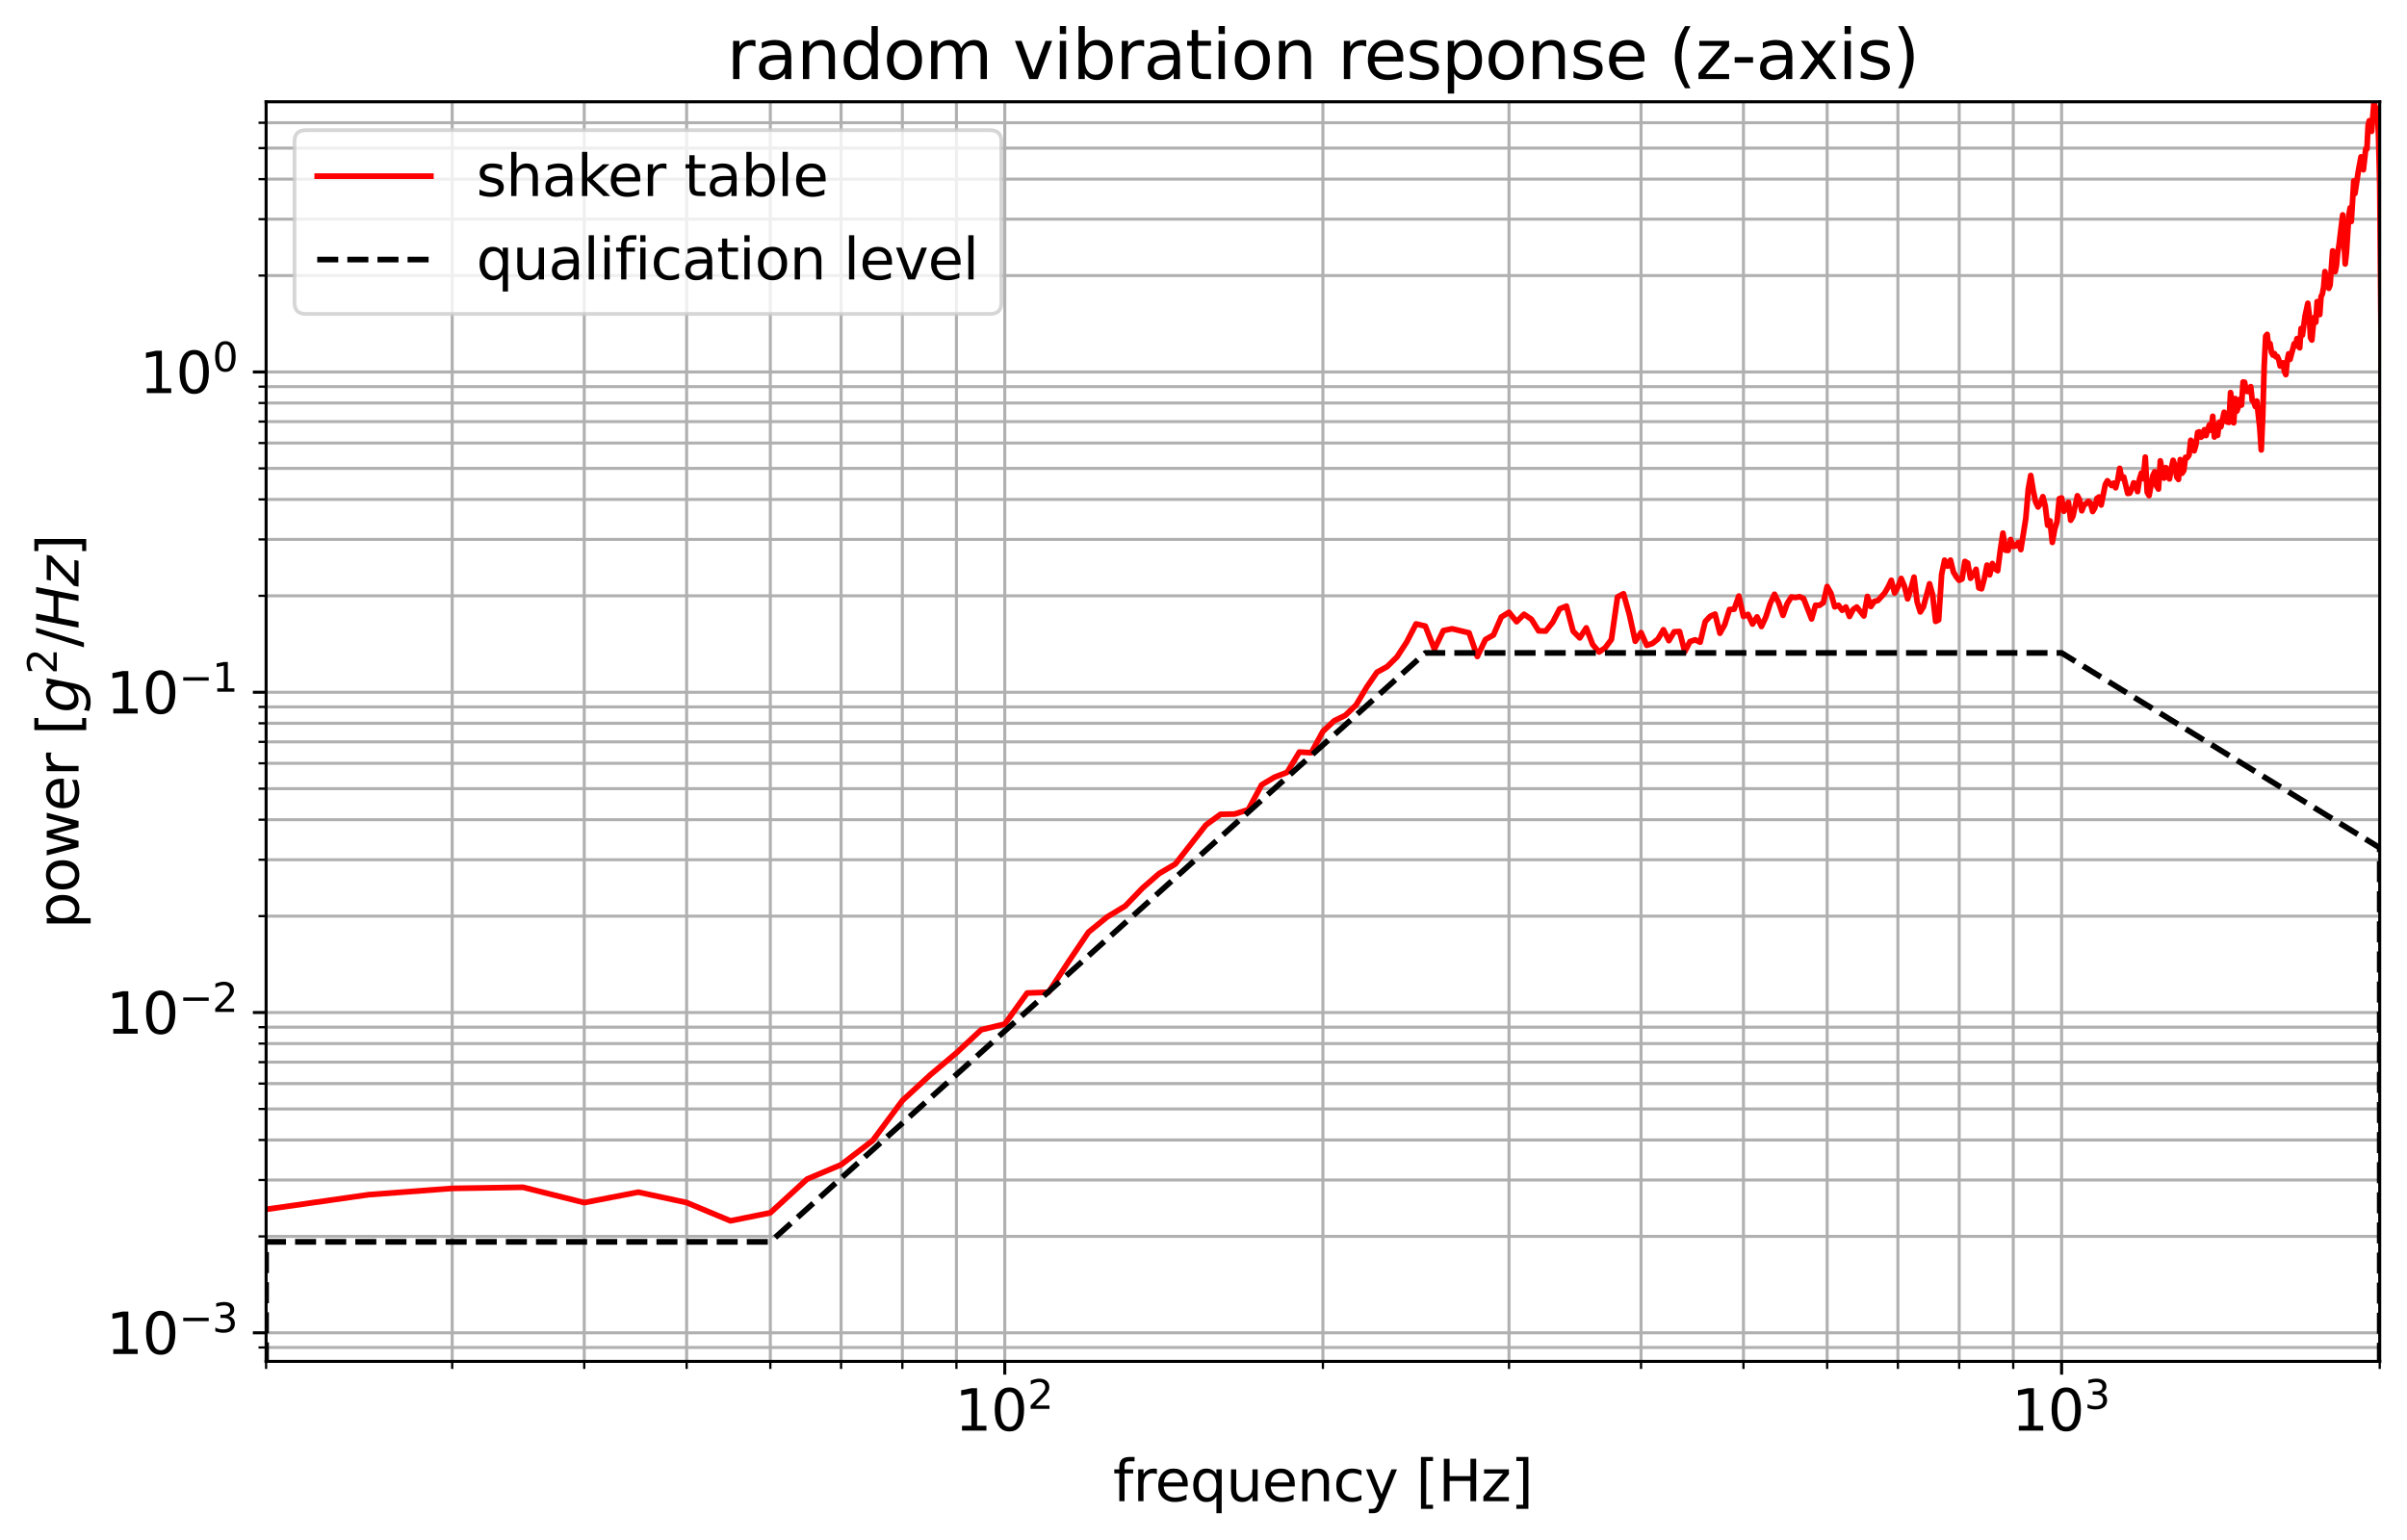 <?xml version="1.0" encoding="utf-8" standalone="no"?>
<!DOCTYPE svg PUBLIC "-//W3C//DTD SVG 1.1//EN"
  "http://www.w3.org/Graphics/SVG/1.1/DTD/svg11.dtd">
<svg xmlns:xlink="http://www.w3.org/1999/xlink" width="635.45pt" height="406.752pt" viewBox="0 0 635.45 406.752" xmlns="http://www.w3.org/2000/svg" version="1.1">
 <defs>
  <style type="text/css">*{stroke-linejoin: round; stroke-linecap: butt}</style>
 </defs>
 <g id="figure_1">
  <g id="patch_1">
   <path d="M 0 406.752 
L 635.45 406.752 
L 635.45 0 
L 0 0 
z
" style="fill: #ffffff"/>
  </g>
  <g id="axes_1">
   <g id="patch_2">
    <path d="M 70.25 359.517 
L 628.25 359.517 
L 628.25 26.877 
L 70.25 26.877 
z
" style="fill: #ffffff"/>
   </g>
   <g id="matplotlib.axis_1">
    <g id="xtick_1">
     <g id="line2d_1">
      <path d="M 265.263 359.517 
L 265.263 26.877 
" clip-path="url(#pb3757f2993)" style="fill: none; stroke: #b0b0b0; stroke-width: 0.8; stroke-linecap: square"/>
     </g>
     <g id="line2d_2">
      <defs>
       <path id="mc80399978f" d="M 0 0 
L 0 3.5 
" style="stroke: #000000; stroke-width: 0.8"/>
      </defs>
      <g>
       <use xlink:href="#mc80399978f" x="265.263" y="359.517" style="stroke: #000000; stroke-width: 0.8"/>
      </g>
     </g>
     <g id="text_1">
      <!-- $\mathdefault{10^{2}}$ -->
      <g transform="translate(252.063 377.915) scale(0.15 -0.15)">
       <defs>
        <path id="DejaVuSans-31" d="M 794 531 
L 1825 531 
L 1825 4091 
L 703 3866 
L 703 4441 
L 1819 4666 
L 2450 4666 
L 2450 531 
L 3481 531 
L 3481 0 
L 794 0 
L 794 531 
z
" transform="scale(0.016)"/>
        <path id="DejaVuSans-30" d="M 2034 4250 
Q 1547 4250 1301 3770 
Q 1056 3291 1056 2328 
Q 1056 1369 1301 889 
Q 1547 409 2034 409 
Q 2525 409 2770 889 
Q 3016 1369 3016 2328 
Q 3016 3291 2770 3770 
Q 2525 4250 2034 4250 
z
M 2034 4750 
Q 2819 4750 3233 4129 
Q 3647 3509 3647 2328 
Q 3647 1150 3233 529 
Q 2819 -91 2034 -91 
Q 1250 -91 836 529 
Q 422 1150 422 2328 
Q 422 3509 836 4129 
Q 1250 4750 2034 4750 
z
" transform="scale(0.016)"/>
        <path id="DejaVuSans-32" d="M 1228 531 
L 3431 531 
L 3431 0 
L 469 0 
L 469 531 
Q 828 903 1448 1529 
Q 2069 2156 2228 2338 
Q 2531 2678 2651 2914 
Q 2772 3150 2772 3378 
Q 2772 3750 2511 3984 
Q 2250 4219 1831 4219 
Q 1534 4219 1204 4116 
Q 875 4013 500 3803 
L 500 4441 
Q 881 4594 1212 4672 
Q 1544 4750 1819 4750 
Q 2544 4750 2975 4387 
Q 3406 4025 3406 3419 
Q 3406 3131 3298 2873 
Q 3191 2616 2906 2266 
Q 2828 2175 2409 1742 
Q 1991 1309 1228 531 
z
" transform="scale(0.016)"/>
       </defs>
       <use xlink:href="#DejaVuSans-31" transform="translate(0 0.766)"/>
       <use xlink:href="#DejaVuSans-30" transform="translate(63.623 0.766)"/>
       <use xlink:href="#DejaVuSans-32" transform="translate(128.203 39.047) scale(0.7)"/>
      </g>
     </g>
    </g>
    <g id="xtick_2">
     <g id="line2d_3">
      <path d="M 544.263 359.517 
L 544.263 26.877 
" clip-path="url(#pb3757f2993)" style="fill: none; stroke: #b0b0b0; stroke-width: 0.8; stroke-linecap: square"/>
     </g>
     <g id="line2d_4">
      <g>
       <use xlink:href="#mc80399978f" x="544.263" y="359.517" style="stroke: #000000; stroke-width: 0.8"/>
      </g>
     </g>
     <g id="text_2">
      <!-- $\mathdefault{10^{3}}$ -->
      <g transform="translate(531.063 377.915) scale(0.15 -0.15)">
       <defs>
        <path id="DejaVuSans-33" d="M 2597 2516 
Q 3050 2419 3304 2112 
Q 3559 1806 3559 1356 
Q 3559 666 3084 287 
Q 2609 -91 1734 -91 
Q 1441 -91 1130 -33 
Q 819 25 488 141 
L 488 750 
Q 750 597 1062 519 
Q 1375 441 1716 441 
Q 2309 441 2620 675 
Q 2931 909 2931 1356 
Q 2931 1769 2642 2001 
Q 2353 2234 1838 2234 
L 1294 2234 
L 1294 2753 
L 1863 2753 
Q 2328 2753 2575 2939 
Q 2822 3125 2822 3475 
Q 2822 3834 2567 4026 
Q 2313 4219 1838 4219 
Q 1578 4219 1281 4162 
Q 984 4106 628 3988 
L 628 4550 
Q 988 4650 1302 4700 
Q 1616 4750 1894 4750 
Q 2613 4750 3031 4423 
Q 3450 4097 3450 3541 
Q 3450 3153 3228 2886 
Q 3006 2619 2597 2516 
z
" transform="scale(0.016)"/>
       </defs>
       <use xlink:href="#DejaVuSans-31" transform="translate(0 0.766)"/>
       <use xlink:href="#DejaVuSans-30" transform="translate(63.623 0.766)"/>
       <use xlink:href="#DejaVuSans-33" transform="translate(128.203 39.047) scale(0.7)"/>
      </g>
     </g>
    </g>
    <g id="xtick_3">
     <g id="line2d_5">
      <path d="M 70.25 359.517 
L 70.25 26.877 
" clip-path="url(#pb3757f2993)" style="fill: none; stroke: #b0b0b0; stroke-width: 0.8; stroke-linecap: square"/>
     </g>
     <g id="line2d_6">
      <defs>
       <path id="m4819096eac" d="M 0 0 
L 0 2 
" style="stroke: #000000; stroke-width: 0.6"/>
      </defs>
      <g>
       <use xlink:href="#m4819096eac" x="70.25" y="359.517" style="stroke: #000000; stroke-width: 0.6"/>
      </g>
     </g>
    </g>
    <g id="xtick_4">
     <g id="line2d_7">
      <path d="M 119.379 359.517 
L 119.379 26.877 
" clip-path="url(#pb3757f2993)" style="fill: none; stroke: #b0b0b0; stroke-width: 0.8; stroke-linecap: square"/>
     </g>
     <g id="line2d_8">
      <g>
       <use xlink:href="#m4819096eac" x="119.379" y="359.517" style="stroke: #000000; stroke-width: 0.6"/>
      </g>
     </g>
    </g>
    <g id="xtick_5">
     <g id="line2d_9">
      <path d="M 154.237 359.517 
L 154.237 26.877 
" clip-path="url(#pb3757f2993)" style="fill: none; stroke: #b0b0b0; stroke-width: 0.8; stroke-linecap: square"/>
     </g>
     <g id="line2d_10">
      <g>
       <use xlink:href="#m4819096eac" x="154.237" y="359.517" style="stroke: #000000; stroke-width: 0.6"/>
      </g>
     </g>
    </g>
    <g id="xtick_6">
     <g id="line2d_11">
      <path d="M 181.275 359.517 
L 181.275 26.877 
" clip-path="url(#pb3757f2993)" style="fill: none; stroke: #b0b0b0; stroke-width: 0.8; stroke-linecap: square"/>
     </g>
     <g id="line2d_12">
      <g>
       <use xlink:href="#m4819096eac" x="181.275" y="359.517" style="stroke: #000000; stroke-width: 0.6"/>
      </g>
     </g>
    </g>
    <g id="xtick_7">
     <g id="line2d_13">
      <path d="M 203.367 359.517 
L 203.367 26.877 
" clip-path="url(#pb3757f2993)" style="fill: none; stroke: #b0b0b0; stroke-width: 0.8; stroke-linecap: square"/>
     </g>
     <g id="line2d_14">
      <g>
       <use xlink:href="#m4819096eac" x="203.367" y="359.517" style="stroke: #000000; stroke-width: 0.6"/>
      </g>
     </g>
    </g>
    <g id="xtick_8">
     <g id="line2d_15">
      <path d="M 222.045 359.517 
L 222.045 26.877 
" clip-path="url(#pb3757f2993)" style="fill: none; stroke: #b0b0b0; stroke-width: 0.8; stroke-linecap: square"/>
     </g>
     <g id="line2d_16">
      <g>
       <use xlink:href="#m4819096eac" x="222.045" y="359.517" style="stroke: #000000; stroke-width: 0.6"/>
      </g>
     </g>
    </g>
    <g id="xtick_9">
     <g id="line2d_17">
      <path d="M 238.225 359.517 
L 238.225 26.877 
" clip-path="url(#pb3757f2993)" style="fill: none; stroke: #b0b0b0; stroke-width: 0.8; stroke-linecap: square"/>
     </g>
     <g id="line2d_18">
      <g>
       <use xlink:href="#m4819096eac" x="238.225" y="359.517" style="stroke: #000000; stroke-width: 0.6"/>
      </g>
     </g>
    </g>
    <g id="xtick_10">
     <g id="line2d_19">
      <path d="M 252.496 359.517 
L 252.496 26.877 
" clip-path="url(#pb3757f2993)" style="fill: none; stroke: #b0b0b0; stroke-width: 0.8; stroke-linecap: square"/>
     </g>
     <g id="line2d_20">
      <g>
       <use xlink:href="#m4819096eac" x="252.496" y="359.517" style="stroke: #000000; stroke-width: 0.6"/>
      </g>
     </g>
    </g>
    <g id="xtick_11">
     <g id="line2d_21">
      <path d="M 349.25 359.517 
L 349.25 26.877 
" clip-path="url(#pb3757f2993)" style="fill: none; stroke: #b0b0b0; stroke-width: 0.8; stroke-linecap: square"/>
     </g>
     <g id="line2d_22">
      <g>
       <use xlink:href="#m4819096eac" x="349.25" y="359.517" style="stroke: #000000; stroke-width: 0.6"/>
      </g>
     </g>
    </g>
    <g id="xtick_12">
     <g id="line2d_23">
      <path d="M 398.379 359.517 
L 398.379 26.877 
" clip-path="url(#pb3757f2993)" style="fill: none; stroke: #b0b0b0; stroke-width: 0.8; stroke-linecap: square"/>
     </g>
     <g id="line2d_24">
      <g>
       <use xlink:href="#m4819096eac" x="398.379" y="359.517" style="stroke: #000000; stroke-width: 0.6"/>
      </g>
     </g>
    </g>
    <g id="xtick_13">
     <g id="line2d_25">
      <path d="M 433.237 359.517 
L 433.237 26.877 
" clip-path="url(#pb3757f2993)" style="fill: none; stroke: #b0b0b0; stroke-width: 0.8; stroke-linecap: square"/>
     </g>
     <g id="line2d_26">
      <g>
       <use xlink:href="#m4819096eac" x="433.237" y="359.517" style="stroke: #000000; stroke-width: 0.6"/>
      </g>
     </g>
    </g>
    <g id="xtick_14">
     <g id="line2d_27">
      <path d="M 460.275 359.517 
L 460.275 26.877 
" clip-path="url(#pb3757f2993)" style="fill: none; stroke: #b0b0b0; stroke-width: 0.8; stroke-linecap: square"/>
     </g>
     <g id="line2d_28">
      <g>
       <use xlink:href="#m4819096eac" x="460.275" y="359.517" style="stroke: #000000; stroke-width: 0.6"/>
      </g>
     </g>
    </g>
    <g id="xtick_15">
     <g id="line2d_29">
      <path d="M 482.367 359.517 
L 482.367 26.877 
" clip-path="url(#pb3757f2993)" style="fill: none; stroke: #b0b0b0; stroke-width: 0.8; stroke-linecap: square"/>
     </g>
     <g id="line2d_30">
      <g>
       <use xlink:href="#m4819096eac" x="482.367" y="359.517" style="stroke: #000000; stroke-width: 0.6"/>
      </g>
     </g>
    </g>
    <g id="xtick_16">
     <g id="line2d_31">
      <path d="M 501.045 359.517 
L 501.045 26.877 
" clip-path="url(#pb3757f2993)" style="fill: none; stroke: #b0b0b0; stroke-width: 0.8; stroke-linecap: square"/>
     </g>
     <g id="line2d_32">
      <g>
       <use xlink:href="#m4819096eac" x="501.045" y="359.517" style="stroke: #000000; stroke-width: 0.6"/>
      </g>
     </g>
    </g>
    <g id="xtick_17">
     <g id="line2d_33">
      <path d="M 517.225 359.517 
L 517.225 26.877 
" clip-path="url(#pb3757f2993)" style="fill: none; stroke: #b0b0b0; stroke-width: 0.8; stroke-linecap: square"/>
     </g>
     <g id="line2d_34">
      <g>
       <use xlink:href="#m4819096eac" x="517.225" y="359.517" style="stroke: #000000; stroke-width: 0.6"/>
      </g>
     </g>
    </g>
    <g id="xtick_18">
     <g id="line2d_35">
      <path d="M 531.496 359.517 
L 531.496 26.877 
" clip-path="url(#pb3757f2993)" style="fill: none; stroke: #b0b0b0; stroke-width: 0.8; stroke-linecap: square"/>
     </g>
     <g id="line2d_36">
      <g>
       <use xlink:href="#m4819096eac" x="531.496" y="359.517" style="stroke: #000000; stroke-width: 0.6"/>
      </g>
     </g>
    </g>
    <g id="xtick_19">
     <g id="line2d_37">
      <path d="M 628.25 359.517 
L 628.25 26.877 
" clip-path="url(#pb3757f2993)" style="fill: none; stroke: #b0b0b0; stroke-width: 0.8; stroke-linecap: square"/>
     </g>
     <g id="line2d_38">
      <g>
       <use xlink:href="#m4819096eac" x="628.25" y="359.517" style="stroke: #000000; stroke-width: 0.6"/>
      </g>
     </g>
    </g>
    <g id="text_3">
     <!-- frequency [Hz] -->
     <g transform="translate(293.823 396.432) scale(0.15 -0.15)">
      <defs>
       <path id="DejaVuSans-66" d="M 2375 4863 
L 2375 4384 
L 1825 4384 
Q 1516 4384 1395 4259 
Q 1275 4134 1275 3809 
L 1275 3500 
L 2222 3500 
L 2222 3053 
L 1275 3053 
L 1275 0 
L 697 0 
L 697 3053 
L 147 3053 
L 147 3500 
L 697 3500 
L 697 3744 
Q 697 4328 969 4595 
Q 1241 4863 1831 4863 
L 2375 4863 
z
" transform="scale(0.016)"/>
       <path id="DejaVuSans-72" d="M 2631 2963 
Q 2534 3019 2420 3045 
Q 2306 3072 2169 3072 
Q 1681 3072 1420 2755 
Q 1159 2438 1159 1844 
L 1159 0 
L 581 0 
L 581 3500 
L 1159 3500 
L 1159 2956 
Q 1341 3275 1631 3429 
Q 1922 3584 2338 3584 
Q 2397 3584 2469 3576 
Q 2541 3569 2628 3553 
L 2631 2963 
z
" transform="scale(0.016)"/>
       <path id="DejaVuSans-65" d="M 3597 1894 
L 3597 1613 
L 953 1613 
Q 991 1019 1311 708 
Q 1631 397 2203 397 
Q 2534 397 2845 478 
Q 3156 559 3463 722 
L 3463 178 
Q 3153 47 2828 -22 
Q 2503 -91 2169 -91 
Q 1331 -91 842 396 
Q 353 884 353 1716 
Q 353 2575 817 3079 
Q 1281 3584 2069 3584 
Q 2775 3584 3186 3129 
Q 3597 2675 3597 1894 
z
M 3022 2063 
Q 3016 2534 2758 2815 
Q 2500 3097 2075 3097 
Q 1594 3097 1305 2825 
Q 1016 2553 972 2059 
L 3022 2063 
z
" transform="scale(0.016)"/>
       <path id="DejaVuSans-71" d="M 947 1747 
Q 947 1113 1208 752 
Q 1469 391 1925 391 
Q 2381 391 2643 752 
Q 2906 1113 2906 1747 
Q 2906 2381 2643 2742 
Q 2381 3103 1925 3103 
Q 1469 3103 1208 2742 
Q 947 2381 947 1747 
z
M 2906 525 
Q 2725 213 2448 61 
Q 2172 -91 1784 -91 
Q 1150 -91 751 415 
Q 353 922 353 1747 
Q 353 2572 751 3078 
Q 1150 3584 1784 3584 
Q 2172 3584 2448 3432 
Q 2725 3281 2906 2969 
L 2906 3500 
L 3481 3500 
L 3481 -1331 
L 2906 -1331 
L 2906 525 
z
" transform="scale(0.016)"/>
       <path id="DejaVuSans-75" d="M 544 1381 
L 544 3500 
L 1119 3500 
L 1119 1403 
Q 1119 906 1312 657 
Q 1506 409 1894 409 
Q 2359 409 2629 706 
Q 2900 1003 2900 1516 
L 2900 3500 
L 3475 3500 
L 3475 0 
L 2900 0 
L 2900 538 
Q 2691 219 2414 64 
Q 2138 -91 1772 -91 
Q 1169 -91 856 284 
Q 544 659 544 1381 
z
M 1991 3584 
L 1991 3584 
z
" transform="scale(0.016)"/>
       <path id="DejaVuSans-6e" d="M 3513 2113 
L 3513 0 
L 2938 0 
L 2938 2094 
Q 2938 2591 2744 2837 
Q 2550 3084 2163 3084 
Q 1697 3084 1428 2787 
Q 1159 2491 1159 1978 
L 1159 0 
L 581 0 
L 581 3500 
L 1159 3500 
L 1159 2956 
Q 1366 3272 1645 3428 
Q 1925 3584 2291 3584 
Q 2894 3584 3203 3211 
Q 3513 2838 3513 2113 
z
" transform="scale(0.016)"/>
       <path id="DejaVuSans-63" d="M 3122 3366 
L 3122 2828 
Q 2878 2963 2633 3030 
Q 2388 3097 2138 3097 
Q 1578 3097 1268 2742 
Q 959 2388 959 1747 
Q 959 1106 1268 751 
Q 1578 397 2138 397 
Q 2388 397 2633 464 
Q 2878 531 3122 666 
L 3122 134 
Q 2881 22 2623 -34 
Q 2366 -91 2075 -91 
Q 1284 -91 818 406 
Q 353 903 353 1747 
Q 353 2603 823 3093 
Q 1294 3584 2113 3584 
Q 2378 3584 2631 3529 
Q 2884 3475 3122 3366 
z
" transform="scale(0.016)"/>
       <path id="DejaVuSans-79" d="M 2059 -325 
Q 1816 -950 1584 -1140 
Q 1353 -1331 966 -1331 
L 506 -1331 
L 506 -850 
L 844 -850 
Q 1081 -850 1212 -737 
Q 1344 -625 1503 -206 
L 1606 56 
L 191 3500 
L 800 3500 
L 1894 763 
L 2988 3500 
L 3597 3500 
L 2059 -325 
z
" transform="scale(0.016)"/>
       <path id="DejaVuSans-20" transform="scale(0.016)"/>
       <path id="DejaVuSans-5b" d="M 550 4863 
L 1875 4863 
L 1875 4416 
L 1125 4416 
L 1125 -397 
L 1875 -397 
L 1875 -844 
L 550 -844 
L 550 4863 
z
" transform="scale(0.016)"/>
       <path id="DejaVuSans-48" d="M 628 4666 
L 1259 4666 
L 1259 2753 
L 3553 2753 
L 3553 4666 
L 4184 4666 
L 4184 0 
L 3553 0 
L 3553 2222 
L 1259 2222 
L 1259 0 
L 628 0 
L 628 4666 
z
" transform="scale(0.016)"/>
       <path id="DejaVuSans-7a" d="M 353 3500 
L 3084 3500 
L 3084 2975 
L 922 459 
L 3084 459 
L 3084 0 
L 275 0 
L 275 525 
L 2438 3041 
L 353 3041 
L 353 3500 
z
" transform="scale(0.016)"/>
       <path id="DejaVuSans-5d" d="M 1947 4863 
L 1947 -844 
L 622 -844 
L 622 -397 
L 1369 -397 
L 1369 4416 
L 622 4416 
L 622 4863 
L 1947 4863 
z
" transform="scale(0.016)"/>
      </defs>
      <use xlink:href="#DejaVuSans-66"/>
      <use xlink:href="#DejaVuSans-72" x="35.205"/>
      <use xlink:href="#DejaVuSans-65" x="74.068"/>
      <use xlink:href="#DejaVuSans-71" x="135.592"/>
      <use xlink:href="#DejaVuSans-75" x="199.068"/>
      <use xlink:href="#DejaVuSans-65" x="262.447"/>
      <use xlink:href="#DejaVuSans-6e" x="323.971"/>
      <use xlink:href="#DejaVuSans-63" x="387.35"/>
      <use xlink:href="#DejaVuSans-79" x="442.33"/>
      <use xlink:href="#DejaVuSans-20" x="501.51"/>
      <use xlink:href="#DejaVuSans-5b" x="533.297"/>
      <use xlink:href="#DejaVuSans-48" x="572.311"/>
      <use xlink:href="#DejaVuSans-7a" x="647.506"/>
      <use xlink:href="#DejaVuSans-5d" x="699.996"/>
     </g>
    </g>
   </g>
   <g id="matplotlib.axis_2">
    <g id="ytick_1">
     <g id="line2d_39">
      <path d="M 70.25 351.973 
L 628.25 351.973 
" clip-path="url(#pb3757f2993)" style="fill: none; stroke: #b0b0b0; stroke-width: 0.8; stroke-linecap: square"/>
     </g>
     <g id="line2d_40">
      <defs>
       <path id="ma2be9c3fe5" d="M 0 0 
L -3.5 0 
" style="stroke: #000000; stroke-width: 0.8"/>
      </defs>
      <g>
       <use xlink:href="#ma2be9c3fe5" x="70.25" y="351.973" style="stroke: #000000; stroke-width: 0.8"/>
      </g>
     </g>
     <g id="text_4">
      <!-- $\mathdefault{10^{-3}}$ -->
      <g transform="translate(28 357.672) scale(0.15 -0.15)">
       <defs>
        <path id="DejaVuSans-2212" d="M 678 2272 
L 4684 2272 
L 4684 1741 
L 678 1741 
L 678 2272 
z
" transform="scale(0.016)"/>
       </defs>
       <use xlink:href="#DejaVuSans-31" transform="translate(0 0.766)"/>
       <use xlink:href="#DejaVuSans-30" transform="translate(63.623 0.766)"/>
       <use xlink:href="#DejaVuSans-2212" transform="translate(128.203 39.047) scale(0.7)"/>
       <use xlink:href="#DejaVuSans-33" transform="translate(186.855 39.047) scale(0.7)"/>
      </g>
     </g>
    </g>
    <g id="ytick_2">
     <g id="line2d_41">
      <path d="M 70.25 267.392 
L 628.25 267.392 
" clip-path="url(#pb3757f2993)" style="fill: none; stroke: #b0b0b0; stroke-width: 0.8; stroke-linecap: square"/>
     </g>
     <g id="line2d_42">
      <g>
       <use xlink:href="#ma2be9c3fe5" x="70.25" y="267.392" style="stroke: #000000; stroke-width: 0.8"/>
      </g>
     </g>
     <g id="text_5">
      <!-- $\mathdefault{10^{-2}}$ -->
      <g transform="translate(28 273.091) scale(0.15 -0.15)">
       <use xlink:href="#DejaVuSans-31" transform="translate(0 0.766)"/>
       <use xlink:href="#DejaVuSans-30" transform="translate(63.623 0.766)"/>
       <use xlink:href="#DejaVuSans-2212" transform="translate(128.203 39.047) scale(0.7)"/>
       <use xlink:href="#DejaVuSans-32" transform="translate(186.855 39.047) scale(0.7)"/>
      </g>
     </g>
    </g>
    <g id="ytick_3">
     <g id="line2d_43">
      <path d="M 70.25 182.812 
L 628.25 182.812 
" clip-path="url(#pb3757f2993)" style="fill: none; stroke: #b0b0b0; stroke-width: 0.8; stroke-linecap: square"/>
     </g>
     <g id="line2d_44">
      <g>
       <use xlink:href="#ma2be9c3fe5" x="70.25" y="182.812" style="stroke: #000000; stroke-width: 0.8"/>
      </g>
     </g>
     <g id="text_6">
      <!-- $\mathdefault{10^{-1}}$ -->
      <g transform="translate(28 188.51) scale(0.15 -0.15)">
       <use xlink:href="#DejaVuSans-31" transform="translate(0 0.684)"/>
       <use xlink:href="#DejaVuSans-30" transform="translate(63.623 0.684)"/>
       <use xlink:href="#DejaVuSans-2212" transform="translate(128.203 38.966) scale(0.7)"/>
       <use xlink:href="#DejaVuSans-31" transform="translate(186.855 38.966) scale(0.7)"/>
      </g>
     </g>
    </g>
    <g id="ytick_4">
     <g id="line2d_45">
      <path d="M 70.25 98.231 
L 628.25 98.231 
" clip-path="url(#pb3757f2993)" style="fill: none; stroke: #b0b0b0; stroke-width: 0.8; stroke-linecap: square"/>
     </g>
     <g id="line2d_46">
      <g>
       <use xlink:href="#ma2be9c3fe5" x="70.25" y="98.231" style="stroke: #000000; stroke-width: 0.8"/>
      </g>
     </g>
     <g id="text_7">
      <!-- $\mathdefault{10^{0}}$ -->
      <g transform="translate(36.85 103.93) scale(0.15 -0.15)">
       <use xlink:href="#DejaVuSans-31" transform="translate(0 0.766)"/>
       <use xlink:href="#DejaVuSans-30" transform="translate(63.623 0.766)"/>
       <use xlink:href="#DejaVuSans-30" transform="translate(128.203 39.047) scale(0.7)"/>
      </g>
     </g>
    </g>
    <g id="ytick_5">
     <g id="line2d_47">
      <path d="M 70.25 355.843 
L 628.25 355.843 
" clip-path="url(#pb3757f2993)" style="fill: none; stroke: #b0b0b0; stroke-width: 0.8; stroke-linecap: square"/>
     </g>
     <g id="line2d_48">
      <defs>
       <path id="m74631a82c5" d="M 0 0 
L -2 0 
" style="stroke: #000000; stroke-width: 0.6"/>
      </defs>
      <g>
       <use xlink:href="#m74631a82c5" x="70.25" y="355.843" style="stroke: #000000; stroke-width: 0.6"/>
      </g>
     </g>
    </g>
    <g id="ytick_6">
     <g id="line2d_49">
      <path d="M 70.25 326.512 
L 628.25 326.512 
" clip-path="url(#pb3757f2993)" style="fill: none; stroke: #b0b0b0; stroke-width: 0.8; stroke-linecap: square"/>
     </g>
     <g id="line2d_50">
      <g>
       <use xlink:href="#m74631a82c5" x="70.25" y="326.512" style="stroke: #000000; stroke-width: 0.6"/>
      </g>
     </g>
    </g>
    <g id="ytick_7">
     <g id="line2d_51">
      <path d="M 70.25 311.618 
L 628.25 311.618 
" clip-path="url(#pb3757f2993)" style="fill: none; stroke: #b0b0b0; stroke-width: 0.8; stroke-linecap: square"/>
     </g>
     <g id="line2d_52">
      <g>
       <use xlink:href="#m74631a82c5" x="70.25" y="311.618" style="stroke: #000000; stroke-width: 0.6"/>
      </g>
     </g>
    </g>
    <g id="ytick_8">
     <g id="line2d_53">
      <path d="M 70.25 301.051 
L 628.25 301.051 
" clip-path="url(#pb3757f2993)" style="fill: none; stroke: #b0b0b0; stroke-width: 0.8; stroke-linecap: square"/>
     </g>
     <g id="line2d_54">
      <g>
       <use xlink:href="#m74631a82c5" x="70.25" y="301.051" style="stroke: #000000; stroke-width: 0.6"/>
      </g>
     </g>
    </g>
    <g id="ytick_9">
     <g id="line2d_55">
      <path d="M 70.25 292.854 
L 628.25 292.854 
" clip-path="url(#pb3757f2993)" style="fill: none; stroke: #b0b0b0; stroke-width: 0.8; stroke-linecap: square"/>
     </g>
     <g id="line2d_56">
      <g>
       <use xlink:href="#m74631a82c5" x="70.25" y="292.854" style="stroke: #000000; stroke-width: 0.6"/>
      </g>
     </g>
    </g>
    <g id="ytick_10">
     <g id="line2d_57">
      <path d="M 70.25 286.157 
L 628.25 286.157 
" clip-path="url(#pb3757f2993)" style="fill: none; stroke: #b0b0b0; stroke-width: 0.8; stroke-linecap: square"/>
     </g>
     <g id="line2d_58">
      <g>
       <use xlink:href="#m74631a82c5" x="70.25" y="286.157" style="stroke: #000000; stroke-width: 0.6"/>
      </g>
     </g>
    </g>
    <g id="ytick_11">
     <g id="line2d_59">
      <path d="M 70.25 280.494 
L 628.25 280.494 
" clip-path="url(#pb3757f2993)" style="fill: none; stroke: #b0b0b0; stroke-width: 0.8; stroke-linecap: square"/>
     </g>
     <g id="line2d_60">
      <g>
       <use xlink:href="#m74631a82c5" x="70.25" y="280.494" style="stroke: #000000; stroke-width: 0.6"/>
      </g>
     </g>
    </g>
    <g id="ytick_12">
     <g id="line2d_61">
      <path d="M 70.25 275.589 
L 628.25 275.589 
" clip-path="url(#pb3757f2993)" style="fill: none; stroke: #b0b0b0; stroke-width: 0.8; stroke-linecap: square"/>
     </g>
     <g id="line2d_62">
      <g>
       <use xlink:href="#m74631a82c5" x="70.25" y="275.589" style="stroke: #000000; stroke-width: 0.6"/>
      </g>
     </g>
    </g>
    <g id="ytick_13">
     <g id="line2d_63">
      <path d="M 70.25 271.263 
L 628.25 271.263 
" clip-path="url(#pb3757f2993)" style="fill: none; stroke: #b0b0b0; stroke-width: 0.8; stroke-linecap: square"/>
     </g>
     <g id="line2d_64">
      <g>
       <use xlink:href="#m74631a82c5" x="70.25" y="271.263" style="stroke: #000000; stroke-width: 0.6"/>
      </g>
     </g>
    </g>
    <g id="ytick_14">
     <g id="line2d_65">
      <path d="M 70.25 241.931 
L 628.25 241.931 
" clip-path="url(#pb3757f2993)" style="fill: none; stroke: #b0b0b0; stroke-width: 0.8; stroke-linecap: square"/>
     </g>
     <g id="line2d_66">
      <g>
       <use xlink:href="#m74631a82c5" x="70.25" y="241.931" style="stroke: #000000; stroke-width: 0.6"/>
      </g>
     </g>
    </g>
    <g id="ytick_15">
     <g id="line2d_67">
      <path d="M 70.25 227.037 
L 628.25 227.037 
" clip-path="url(#pb3757f2993)" style="fill: none; stroke: #b0b0b0; stroke-width: 0.8; stroke-linecap: square"/>
     </g>
     <g id="line2d_68">
      <g>
       <use xlink:href="#m74631a82c5" x="70.25" y="227.037" style="stroke: #000000; stroke-width: 0.6"/>
      </g>
     </g>
    </g>
    <g id="ytick_16">
     <g id="line2d_69">
      <path d="M 70.25 216.47 
L 628.25 216.47 
" clip-path="url(#pb3757f2993)" style="fill: none; stroke: #b0b0b0; stroke-width: 0.8; stroke-linecap: square"/>
     </g>
     <g id="line2d_70">
      <g>
       <use xlink:href="#m74631a82c5" x="70.25" y="216.47" style="stroke: #000000; stroke-width: 0.6"/>
      </g>
     </g>
    </g>
    <g id="ytick_17">
     <g id="line2d_71">
      <path d="M 70.25 208.273 
L 628.25 208.273 
" clip-path="url(#pb3757f2993)" style="fill: none; stroke: #b0b0b0; stroke-width: 0.8; stroke-linecap: square"/>
     </g>
     <g id="line2d_72">
      <g>
       <use xlink:href="#m74631a82c5" x="70.25" y="208.273" style="stroke: #000000; stroke-width: 0.6"/>
      </g>
     </g>
    </g>
    <g id="ytick_18">
     <g id="line2d_73">
      <path d="M 70.25 201.576 
L 628.25 201.576 
" clip-path="url(#pb3757f2993)" style="fill: none; stroke: #b0b0b0; stroke-width: 0.8; stroke-linecap: square"/>
     </g>
     <g id="line2d_74">
      <g>
       <use xlink:href="#m74631a82c5" x="70.25" y="201.576" style="stroke: #000000; stroke-width: 0.6"/>
      </g>
     </g>
    </g>
    <g id="ytick_19">
     <g id="line2d_75">
      <path d="M 70.25 195.913 
L 628.25 195.913 
" clip-path="url(#pb3757f2993)" style="fill: none; stroke: #b0b0b0; stroke-width: 0.8; stroke-linecap: square"/>
     </g>
     <g id="line2d_76">
      <g>
       <use xlink:href="#m74631a82c5" x="70.25" y="195.913" style="stroke: #000000; stroke-width: 0.6"/>
      </g>
     </g>
    </g>
    <g id="ytick_20">
     <g id="line2d_77">
      <path d="M 70.25 191.008 
L 628.25 191.008 
" clip-path="url(#pb3757f2993)" style="fill: none; stroke: #b0b0b0; stroke-width: 0.8; stroke-linecap: square"/>
     </g>
     <g id="line2d_78">
      <g>
       <use xlink:href="#m74631a82c5" x="70.25" y="191.008" style="stroke: #000000; stroke-width: 0.6"/>
      </g>
     </g>
    </g>
    <g id="ytick_21">
     <g id="line2d_79">
      <path d="M 70.25 186.682 
L 628.25 186.682 
" clip-path="url(#pb3757f2993)" style="fill: none; stroke: #b0b0b0; stroke-width: 0.8; stroke-linecap: square"/>
     </g>
     <g id="line2d_80">
      <g>
       <use xlink:href="#m74631a82c5" x="70.25" y="186.682" style="stroke: #000000; stroke-width: 0.6"/>
      </g>
     </g>
    </g>
    <g id="ytick_22">
     <g id="line2d_81">
      <path d="M 70.25 157.35 
L 628.25 157.35 
" clip-path="url(#pb3757f2993)" style="fill: none; stroke: #b0b0b0; stroke-width: 0.8; stroke-linecap: square"/>
     </g>
     <g id="line2d_82">
      <g>
       <use xlink:href="#m74631a82c5" x="70.25" y="157.35" style="stroke: #000000; stroke-width: 0.6"/>
      </g>
     </g>
    </g>
    <g id="ytick_23">
     <g id="line2d_83">
      <path d="M 70.25 142.456 
L 628.25 142.456 
" clip-path="url(#pb3757f2993)" style="fill: none; stroke: #b0b0b0; stroke-width: 0.8; stroke-linecap: square"/>
     </g>
     <g id="line2d_84">
      <g>
       <use xlink:href="#m74631a82c5" x="70.25" y="142.456" style="stroke: #000000; stroke-width: 0.6"/>
      </g>
     </g>
    </g>
    <g id="ytick_24">
     <g id="line2d_85">
      <path d="M 70.25 131.889 
L 628.25 131.889 
" clip-path="url(#pb3757f2993)" style="fill: none; stroke: #b0b0b0; stroke-width: 0.8; stroke-linecap: square"/>
     </g>
     <g id="line2d_86">
      <g>
       <use xlink:href="#m74631a82c5" x="70.25" y="131.889" style="stroke: #000000; stroke-width: 0.6"/>
      </g>
     </g>
    </g>
    <g id="ytick_25">
     <g id="line2d_87">
      <path d="M 70.25 123.692 
L 628.25 123.692 
" clip-path="url(#pb3757f2993)" style="fill: none; stroke: #b0b0b0; stroke-width: 0.8; stroke-linecap: square"/>
     </g>
     <g id="line2d_88">
      <g>
       <use xlink:href="#m74631a82c5" x="70.25" y="123.692" style="stroke: #000000; stroke-width: 0.6"/>
      </g>
     </g>
    </g>
    <g id="ytick_26">
     <g id="line2d_89">
      <path d="M 70.25 116.995 
L 628.25 116.995 
" clip-path="url(#pb3757f2993)" style="fill: none; stroke: #b0b0b0; stroke-width: 0.8; stroke-linecap: square"/>
     </g>
     <g id="line2d_90">
      <g>
       <use xlink:href="#m74631a82c5" x="70.25" y="116.995" style="stroke: #000000; stroke-width: 0.6"/>
      </g>
     </g>
    </g>
    <g id="ytick_27">
     <g id="line2d_91">
      <path d="M 70.25 111.333 
L 628.25 111.333 
" clip-path="url(#pb3757f2993)" style="fill: none; stroke: #b0b0b0; stroke-width: 0.8; stroke-linecap: square"/>
     </g>
     <g id="line2d_92">
      <g>
       <use xlink:href="#m74631a82c5" x="70.25" y="111.333" style="stroke: #000000; stroke-width: 0.6"/>
      </g>
     </g>
    </g>
    <g id="ytick_28">
     <g id="line2d_93">
      <path d="M 70.25 106.427 
L 628.25 106.427 
" clip-path="url(#pb3757f2993)" style="fill: none; stroke: #b0b0b0; stroke-width: 0.8; stroke-linecap: square"/>
     </g>
     <g id="line2d_94">
      <g>
       <use xlink:href="#m74631a82c5" x="70.25" y="106.427" style="stroke: #000000; stroke-width: 0.6"/>
      </g>
     </g>
    </g>
    <g id="ytick_29">
     <g id="line2d_95">
      <path d="M 70.25 102.101 
L 628.25 102.101 
" clip-path="url(#pb3757f2993)" style="fill: none; stroke: #b0b0b0; stroke-width: 0.8; stroke-linecap: square"/>
     </g>
     <g id="line2d_96">
      <g>
       <use xlink:href="#m74631a82c5" x="70.25" y="102.101" style="stroke: #000000; stroke-width: 0.6"/>
      </g>
     </g>
    </g>
    <g id="ytick_30">
     <g id="line2d_97">
      <path d="M 70.25 72.769 
L 628.25 72.769 
" clip-path="url(#pb3757f2993)" style="fill: none; stroke: #b0b0b0; stroke-width: 0.8; stroke-linecap: square"/>
     </g>
     <g id="line2d_98">
      <g>
       <use xlink:href="#m74631a82c5" x="70.25" y="72.769" style="stroke: #000000; stroke-width: 0.6"/>
      </g>
     </g>
    </g>
    <g id="ytick_31">
     <g id="line2d_99">
      <path d="M 70.25 57.875 
L 628.25 57.875 
" clip-path="url(#pb3757f2993)" style="fill: none; stroke: #b0b0b0; stroke-width: 0.8; stroke-linecap: square"/>
     </g>
     <g id="line2d_100">
      <g>
       <use xlink:href="#m74631a82c5" x="70.25" y="57.875" style="stroke: #000000; stroke-width: 0.6"/>
      </g>
     </g>
    </g>
    <g id="ytick_32">
     <g id="line2d_101">
      <path d="M 70.25 47.308 
L 628.25 47.308 
" clip-path="url(#pb3757f2993)" style="fill: none; stroke: #b0b0b0; stroke-width: 0.8; stroke-linecap: square"/>
     </g>
     <g id="line2d_102">
      <g>
       <use xlink:href="#m74631a82c5" x="70.25" y="47.308" style="stroke: #000000; stroke-width: 0.6"/>
      </g>
     </g>
    </g>
    <g id="ytick_33">
     <g id="line2d_103">
      <path d="M 70.25 39.111 
L 628.25 39.111 
" clip-path="url(#pb3757f2993)" style="fill: none; stroke: #b0b0b0; stroke-width: 0.8; stroke-linecap: square"/>
     </g>
     <g id="line2d_104">
      <g>
       <use xlink:href="#m74631a82c5" x="70.25" y="39.111" style="stroke: #000000; stroke-width: 0.6"/>
      </g>
     </g>
    </g>
    <g id="ytick_34">
     <g id="line2d_105">
      <path d="M 70.25 32.414 
L 628.25 32.414 
" clip-path="url(#pb3757f2993)" style="fill: none; stroke: #b0b0b0; stroke-width: 0.8; stroke-linecap: square"/>
     </g>
     <g id="line2d_106">
      <g>
       <use xlink:href="#m74631a82c5" x="70.25" y="32.414" style="stroke: #000000; stroke-width: 0.6"/>
      </g>
     </g>
    </g>
    <g id="text_8">
     <!-- power [$g^2/Hz$] -->
     <g transform="translate(20.85 245.247) rotate(-90) scale(0.15 -0.15)">
      <defs>
       <path id="DejaVuSans-70" d="M 1159 525 
L 1159 -1331 
L 581 -1331 
L 581 3500 
L 1159 3500 
L 1159 2969 
Q 1341 3281 1617 3432 
Q 1894 3584 2278 3584 
Q 2916 3584 3314 3078 
Q 3713 2572 3713 1747 
Q 3713 922 3314 415 
Q 2916 -91 2278 -91 
Q 1894 -91 1617 61 
Q 1341 213 1159 525 
z
M 3116 1747 
Q 3116 2381 2855 2742 
Q 2594 3103 2138 3103 
Q 1681 3103 1420 2742 
Q 1159 2381 1159 1747 
Q 1159 1113 1420 752 
Q 1681 391 2138 391 
Q 2594 391 2855 752 
Q 3116 1113 3116 1747 
z
" transform="scale(0.016)"/>
       <path id="DejaVuSans-6f" d="M 1959 3097 
Q 1497 3097 1228 2736 
Q 959 2375 959 1747 
Q 959 1119 1226 758 
Q 1494 397 1959 397 
Q 2419 397 2687 759 
Q 2956 1122 2956 1747 
Q 2956 2369 2687 2733 
Q 2419 3097 1959 3097 
z
M 1959 3584 
Q 2709 3584 3137 3096 
Q 3566 2609 3566 1747 
Q 3566 888 3137 398 
Q 2709 -91 1959 -91 
Q 1206 -91 779 398 
Q 353 888 353 1747 
Q 353 2609 779 3096 
Q 1206 3584 1959 3584 
z
" transform="scale(0.016)"/>
       <path id="DejaVuSans-77" d="M 269 3500 
L 844 3500 
L 1563 769 
L 2278 3500 
L 2956 3500 
L 3675 769 
L 4391 3500 
L 4966 3500 
L 4050 0 
L 3372 0 
L 2619 2869 
L 1863 0 
L 1184 0 
L 269 3500 
z
" transform="scale(0.016)"/>
       <path id="DejaVuSans-Oblique-67" d="M 3816 3500 
L 3219 434 
Q 3047 -456 2561 -893 
Q 2075 -1331 1253 -1331 
Q 950 -1331 690 -1286 
Q 431 -1241 206 -1147 
L 313 -588 
Q 525 -725 762 -790 
Q 1000 -856 1269 -856 
Q 1816 -856 2167 -557 
Q 2519 -259 2631 300 
L 2681 563 
Q 2441 288 2122 144 
Q 1803 0 1434 0 
Q 903 0 598 351 
Q 294 703 294 1319 
Q 294 1803 478 2267 
Q 663 2731 997 3091 
Q 1219 3328 1514 3456 
Q 1809 3584 2131 3584 
Q 2484 3584 2746 3420 
Q 3009 3256 3138 2956 
L 3238 3500 
L 3816 3500 
z
M 2950 2216 
Q 2950 2641 2750 2872 
Q 2550 3103 2181 3103 
Q 1953 3103 1747 3012 
Q 1541 2922 1394 2759 
Q 1156 2491 1023 2127 
Q 891 1763 891 1375 
Q 891 944 1092 712 
Q 1294 481 1672 481 
Q 2219 481 2584 976 
Q 2950 1472 2950 2216 
z
" transform="scale(0.016)"/>
       <path id="DejaVuSans-2f" d="M 1625 4666 
L 2156 4666 
L 531 -594 
L 0 -594 
L 1625 4666 
z
" transform="scale(0.016)"/>
       <path id="DejaVuSans-Oblique-48" d="M 1081 4666 
L 1716 4666 
L 1344 2753 
L 3634 2753 
L 4006 4666 
L 4641 4666 
L 3731 0 
L 3097 0 
L 3531 2222 
L 1241 2222 
L 806 0 
L 172 0 
L 1081 4666 
z
" transform="scale(0.016)"/>
       <path id="DejaVuSans-Oblique-7a" d="M 744 3500 
L 3475 3500 
L 3372 2975 
L 738 459 
L 2913 459 
L 2822 0 
L -19 0 
L 84 525 
L 2719 3041 
L 653 3041 
L 744 3500 
z
" transform="scale(0.016)"/>
      </defs>
      <use xlink:href="#DejaVuSans-70" transform="translate(0 0.766)"/>
      <use xlink:href="#DejaVuSans-6f" transform="translate(63.477 0.766)"/>
      <use xlink:href="#DejaVuSans-77" transform="translate(124.658 0.766)"/>
      <use xlink:href="#DejaVuSans-65" transform="translate(206.445 0.766)"/>
      <use xlink:href="#DejaVuSans-72" transform="translate(267.969 0.766)"/>
      <use xlink:href="#DejaVuSans-20" transform="translate(309.082 0.766)"/>
      <use xlink:href="#DejaVuSans-5b" transform="translate(340.869 0.766)"/>
      <use xlink:href="#DejaVuSans-Oblique-67" transform="translate(379.883 0.766)"/>
      <use xlink:href="#DejaVuSans-32" transform="translate(448.009 39.047) scale(0.7)"/>
      <use xlink:href="#DejaVuSans-2f" transform="translate(495.28 0.766)"/>
      <use xlink:href="#DejaVuSans-Oblique-48" transform="translate(527.221 0.766)"/>
      <use xlink:href="#DejaVuSans-Oblique-7a" transform="translate(602.416 0.766)"/>
      <use xlink:href="#DejaVuSans-5d" transform="translate(654.907 0.766)"/>
     </g>
    </g>
   </g>
   <g id="line2d_107">
    <path d="M -1 333.121 
L 35.392 337.145 
L 70.25 319.368 
L 97.288 315.5 
L 119.379 313.836 
L 138.058 313.538 
L 154.237 317.589 
L 168.509 314.83 
L 181.275 317.581 
L 192.824 322.399 
L 203.367 320.278 
L 213.065 311.377 
L 222.045 307.585 
L 230.405 301.183 
L 238.225 290.649 
L 245.571 283.882 
L 252.496 278.053 
L 259.048 271.942 
L 265.263 270.436 
L 271.174 262.237 
L 276.811 262.039 
L 282.197 253.818 
L 287.354 246.172 
L 292.301 242.139 
L 297.053 239.275 
L 301.626 234.522 
L 306.032 230.675 
L 310.284 228.177 
L 318.365 217.859 
L 322.212 215.045 
L 325.941 214.976 
L 329.558 213.808 
L 333.07 207.265 
L 336.484 205.231 
L 339.804 203.961 
L 343.035 198.605 
L 346.182 198.778 
L 349.25 193.149 
L 352.242 190.342 
L 355.162 188.92 
L 358.013 186.162 
L 360.799 181.479 
L 363.522 177.521 
L 366.185 176.065 
L 368.791 173.504 
L 371.342 169.598 
L 373.84 164.766 
L 376.288 165.342 
L 378.687 171.441 
L 381.04 166.53 
L 383.348 166.044 
L 387.836 167.128 
L 390.02 173.363 
L 392.164 168.878 
L 394.272 167.691 
L 396.343 162.945 
L 398.379 161.696 
L 400.382 164.187 
L 402.353 162.222 
L 404.291 163.535 
L 406.199 166.596 
L 408.078 166.653 
L 409.928 164.315 
L 411.75 160.787 
L 413.545 160.066 
L 415.314 166.698 
L 417.058 168.46 
L 418.776 165.805 
L 420.471 170.211 
L 422.142 172.185 
L 423.791 171.056 
L 425.417 168.859 
L 427.022 157.649 
L 428.606 156.792 
L 430.17 162.355 
L 431.713 169.347 
L 433.237 167.049 
L 434.743 170.42 
L 436.229 169.947 
L 437.698 168.754 
L 439.149 166.304 
L 440.583 169.184 
L 442 166.833 
L 443.401 166.767 
L 444.786 172.084 
L 446.155 169.428 
L 447.509 168.968 
L 448.848 169.588 
L 450.172 164.165 
L 451.482 162.751 
L 452.778 162.167 
L 454.06 167.228 
L 455.329 164.955 
L 456.585 160.962 
L 457.827 160.873 
L 459.057 157.402 
L 460.275 162.787 
L 461.481 162.245 
L 462.675 164.8 
L 463.857 162.91 
L 465.028 165.447 
L 466.187 162.952 
L 467.336 159.353 
L 468.473 156.926 
L 469.6 159.23 
L 470.717 162.51 
L 471.824 159.387 
L 472.92 157.646 
L 474.007 157.796 
L 475.084 157.58 
L 476.152 158.062 
L 478.259 163.454 
L 479.299 159.837 
L 480.33 159.86 
L 481.353 159.168 
L 482.367 154.883 
L 483.372 156.689 
L 484.37 160.253 
L 485.359 159.836 
L 486.34 161.167 
L 487.313 160.3 
L 488.279 162.792 
L 489.237 160.944 
L 490.187 160.301 
L 492.065 162.67 
L 492.994 157.504 
L 493.915 160.171 
L 494.83 158.804 
L 495.738 158.599 
L 497.533 156.634 
L 498.42 155.096 
L 499.302 153.244 
L 500.176 156.604 
L 501.045 155.043 
L 501.907 152.756 
L 502.764 154.803 
L 503.614 158.153 
L 504.458 155.565 
L 505.297 152.426 
L 506.13 158.972 
L 506.957 161.602 
L 507.778 160.28 
L 509.405 154.161 
L 510.21 157.083 
L 511.01 164.094 
L 511.804 163.707 
L 512.594 151.672 
L 513.378 147.925 
L 514.157 149.509 
L 514.931 147.918 
L 515.701 151.056 
L 516.465 152.343 
L 517.225 153.256 
L 517.98 152.909 
L 518.73 148.264 
L 519.476 148.7 
L 520.217 152.71 
L 520.953 151.706 
L 521.685 150.336 
L 522.413 155.249 
L 523.137 155.496 
L 523.856 152.792 
L 524.571 149.236 
L 525.281 151.804 
L 525.988 148.82 
L 526.69 150.233 
L 527.389 150.712 
L 528.083 145.287 
L 528.773 140.782 
L 529.46 145.303 
L 530.142 145.363 
L 530.821 142.482 
L 531.496 144.313 
L 532.168 144.174 
L 532.835 143.247 
L 533.499 145.14 
L 534.816 136.901 
L 535.469 129.173 
L 536.119 125.558 
L 536.765 129.538 
L 537.408 132.578 
L 538.048 133.881 
L 538.684 132.973 
L 539.316 131.161 
L 539.946 133.594 
L 540.572 138.708 
L 541.195 137.553 
L 541.815 143.242 
L 542.431 139.849 
L 543.045 137.807 
L 543.655 131.697 
L 544.263 131.502 
L 544.867 135.004 
L 545.468 133.938 
L 546.067 132.629 
L 546.662 137.38 
L 547.255 136.338 
L 548.431 130.922 
L 549.015 132.036 
L 549.596 134.887 
L 550.174 133.337 
L 550.75 133.023 
L 551.323 132.367 
L 551.893 132.853 
L 552.461 135.082 
L 553.026 134.152 
L 553.588 131.621 
L 554.148 131.233 
L 554.705 133.356 
L 555.811 127.939 
L 556.361 126.96 
L 557.452 128.229 
L 557.994 127.591 
L 558.534 128.814 
L 559.072 126.779 
L 559.606 123.679 
L 560.139 126.311 
L 560.669 125.972 
L 561.723 130.317 
L 562.246 130.228 
L 562.768 129.126 
L 563.286 127.508 
L 563.803 127.679 
L 564.318 129.818 
L 564.83 126.518 
L 565.34 124.916 
L 565.848 126.42 
L 566.354 120.711 
L 566.858 130.016 
L 567.36 130.882 
L 568.357 125.587 
L 568.853 124.574 
L 569.346 128.342 
L 569.838 129.152 
L 570.327 121.709 
L 570.815 124.395 
L 571.301 126.258 
L 571.784 123.498 
L 572.266 125.844 
L 572.746 126.473 
L 573.224 123.626 
L 573.7 121.556 
L 574.174 122.943 
L 574.647 125.953 
L 575.117 126.615 
L 575.586 121.363 
L 576.053 124.985 
L 576.518 124.281 
L 576.981 120.771 
L 577.443 120.855 
L 577.903 120.208 
L 578.361 116.265 
L 578.817 116.898 
L 579.272 119.048 
L 579.725 117.454 
L 580.176 114.191 
L 580.626 114.045 
L 581.074 115.458 
L 581.52 115.063 
L 581.965 113.475 
L 582.408 115.019 
L 582.849 113.379 
L 583.289 112.183 
L 583.727 113.643 
L 584.164 109.932 
L 584.599 115.411 
L 585.032 112.189 
L 585.464 114.954 
L 585.895 111.475 
L 586.324 112.702 
L 587.177 108.872 
L 587.601 111.196 
L 588.024 111.448 
L 588.446 111.542 
L 588.866 103.679 
L 589.284 106.348 
L 589.701 111.657 
L 590.117 105.264 
L 590.531 108.56 
L 590.944 107.417 
L 591.356 105.44 
L 591.766 106.971 
L 592.174 100.876 
L 592.582 100.94 
L 592.988 103.305 
L 593.392 103.401 
L 593.795 103.31 
L 594.197 102.118 
L 594.598 105.764 
L 594.997 106.121 
L 595.395 107.359 
L 595.792 105.907 
L 596.581 113.039 
L 596.974 118.824 
L 597.365 110.024 
L 597.755 96.506 
L 598.144 88.776 
L 598.532 88.299 
L 598.919 91.561 
L 599.304 90.747 
L 599.688 93.063 
L 600.071 93.778 
L 600.452 93.365 
L 600.833 94.227 
L 601.212 94.151 
L 601.59 94.978 
L 601.967 96.66 
L 602.343 96.065 
L 602.717 95.808 
L 603.091 98.116 
L 603.463 98.936 
L 603.834 95.205 
L 604.204 93.436 
L 604.573 94.893 
L 605.673 90.769 
L 606.037 91.379 
L 606.401 89.413 
L 606.763 89.778 
L 607.124 91.852 
L 607.484 86.751 
L 607.843 88.499 
L 608.558 83.364 
L 609.269 80.087 
L 609.622 82.948 
L 609.975 89.169 
L 610.327 89.8 
L 610.677 86.108 
L 611.027 83.791 
L 611.376 85.08 
L 611.724 79.653 
L 612.07 81.804 
L 612.416 83.074 
L 612.761 78.312 
L 613.104 77.656 
L 613.447 75.798 
L 613.789 71.726 
L 614.13 74.655 
L 614.47 75.201 
L 614.809 76.134 
L 615.147 75.272 
L 615.82 66.251 
L 616.155 70.414 
L 616.489 71.739 
L 616.823 70.103 
L 617.155 66.673 
L 617.486 64.859 
L 618.476 56.748 
L 619.131 69.707 
L 619.457 66.825 
L 620.106 56.733 
L 620.43 54.896 
L 620.753 58.479 
L 621.395 47.783 
L 621.716 51.084 
L 622.671 44.779 
L 623.304 41.422 
L 623.619 42.365 
L 623.933 44.829 
L 624.559 39.313 
L 624.871 39.324 
L 625.182 33.127 
L 625.493 31.885 
L 625.802 34.649 
L 626.111 34.677 
L 626.726 26.877 
L 627.032 28.239 
L 627.338 28.9 
L 627.643 28.654 
L 627.947 36.387 
L 628.25 48.652 
L 628.854 119.552 
L 629.155 125.54 
L 629.456 125.503 
L 629.755 123.071 
L 630.054 125.416 
L 630.352 125.206 
L 630.649 124.018 
L 631.242 129.077 
L 631.537 125.398 
L 631.832 126.954 
L 632.125 132.101 
L 632.418 131.04 
L 632.711 129.196 
L 633.293 131.737 
L 633.583 128.6 
L 633.873 127.636 
L 634.162 130.114 
L 634.45 130.715 
L 634.737 126.549 
L 635.596 132.072 
L 635.881 128.463 
L 636.448 133.191 
L 636.45 133.162 
" clip-path="url(#pb3757f2993)" style="fill: none; stroke: #ff0000; stroke-width: 1.5; stroke-linecap: square"/>
   </g>
   <g id="line2d_108">
    <path d="M 70.217 407.752 
L 70.25 327.954 
L 203.367 327.954 
L 376.288 172.423 
L 544.263 172.423 
L 628.25 223.882 
L 628.251 407.752 
L 628.251 407.752 
" clip-path="url(#pb3757f2993)" style="fill: none; stroke-dasharray: 5.55,2.4; stroke-dashoffset: 0; stroke: #000000; stroke-width: 1.5"/>
   </g>
   <g id="patch_3">
    <path d="M 70.25 359.517 
L 70.25 26.877 
" style="fill: none; stroke: #000000; stroke-width: 0.8; stroke-linejoin: miter; stroke-linecap: square"/>
   </g>
   <g id="patch_4">
    <path d="M 628.25 359.517 
L 628.25 26.877 
" style="fill: none; stroke: #000000; stroke-width: 0.8; stroke-linejoin: miter; stroke-linecap: square"/>
   </g>
   <g id="patch_5">
    <path d="M 70.25 359.517 
L 628.25 359.517 
" style="fill: none; stroke: #000000; stroke-width: 0.8; stroke-linejoin: miter; stroke-linecap: square"/>
   </g>
   <g id="patch_6">
    <path d="M 70.25 26.877 
L 628.25 26.877 
" style="fill: none; stroke: #000000; stroke-width: 0.8; stroke-linejoin: miter; stroke-linecap: square"/>
   </g>
   <g id="text_9">
    <!-- random vibration response (z-axis) -->
    <g transform="translate(191.87 20.877) scale(0.18 -0.18)">
     <defs>
      <path id="DejaVuSans-61" d="M 2194 1759 
Q 1497 1759 1228 1600 
Q 959 1441 959 1056 
Q 959 750 1161 570 
Q 1363 391 1709 391 
Q 2188 391 2477 730 
Q 2766 1069 2766 1631 
L 2766 1759 
L 2194 1759 
z
M 3341 1997 
L 3341 0 
L 2766 0 
L 2766 531 
Q 2569 213 2275 61 
Q 1981 -91 1556 -91 
Q 1019 -91 701 211 
Q 384 513 384 1019 
Q 384 1609 779 1909 
Q 1175 2209 1959 2209 
L 2766 2209 
L 2766 2266 
Q 2766 2663 2505 2880 
Q 2244 3097 1772 3097 
Q 1472 3097 1187 3025 
Q 903 2953 641 2809 
L 641 3341 
Q 956 3463 1253 3523 
Q 1550 3584 1831 3584 
Q 2591 3584 2966 3190 
Q 3341 2797 3341 1997 
z
" transform="scale(0.016)"/>
      <path id="DejaVuSans-64" d="M 2906 2969 
L 2906 4863 
L 3481 4863 
L 3481 0 
L 2906 0 
L 2906 525 
Q 2725 213 2448 61 
Q 2172 -91 1784 -91 
Q 1150 -91 751 415 
Q 353 922 353 1747 
Q 353 2572 751 3078 
Q 1150 3584 1784 3584 
Q 2172 3584 2448 3432 
Q 2725 3281 2906 2969 
z
M 947 1747 
Q 947 1113 1208 752 
Q 1469 391 1925 391 
Q 2381 391 2643 752 
Q 2906 1113 2906 1747 
Q 2906 2381 2643 2742 
Q 2381 3103 1925 3103 
Q 1469 3103 1208 2742 
Q 947 2381 947 1747 
z
" transform="scale(0.016)"/>
      <path id="DejaVuSans-6d" d="M 3328 2828 
Q 3544 3216 3844 3400 
Q 4144 3584 4550 3584 
Q 5097 3584 5394 3201 
Q 5691 2819 5691 2113 
L 5691 0 
L 5113 0 
L 5113 2094 
Q 5113 2597 4934 2840 
Q 4756 3084 4391 3084 
Q 3944 3084 3684 2787 
Q 3425 2491 3425 1978 
L 3425 0 
L 2847 0 
L 2847 2094 
Q 2847 2600 2669 2842 
Q 2491 3084 2119 3084 
Q 1678 3084 1418 2786 
Q 1159 2488 1159 1978 
L 1159 0 
L 581 0 
L 581 3500 
L 1159 3500 
L 1159 2956 
Q 1356 3278 1631 3431 
Q 1906 3584 2284 3584 
Q 2666 3584 2933 3390 
Q 3200 3197 3328 2828 
z
" transform="scale(0.016)"/>
      <path id="DejaVuSans-76" d="M 191 3500 
L 800 3500 
L 1894 563 
L 2988 3500 
L 3597 3500 
L 2284 0 
L 1503 0 
L 191 3500 
z
" transform="scale(0.016)"/>
      <path id="DejaVuSans-69" d="M 603 3500 
L 1178 3500 
L 1178 0 
L 603 0 
L 603 3500 
z
M 603 4863 
L 1178 4863 
L 1178 4134 
L 603 4134 
L 603 4863 
z
" transform="scale(0.016)"/>
      <path id="DejaVuSans-62" d="M 3116 1747 
Q 3116 2381 2855 2742 
Q 2594 3103 2138 3103 
Q 1681 3103 1420 2742 
Q 1159 2381 1159 1747 
Q 1159 1113 1420 752 
Q 1681 391 2138 391 
Q 2594 391 2855 752 
Q 3116 1113 3116 1747 
z
M 1159 2969 
Q 1341 3281 1617 3432 
Q 1894 3584 2278 3584 
Q 2916 3584 3314 3078 
Q 3713 2572 3713 1747 
Q 3713 922 3314 415 
Q 2916 -91 2278 -91 
Q 1894 -91 1617 61 
Q 1341 213 1159 525 
L 1159 0 
L 581 0 
L 581 4863 
L 1159 4863 
L 1159 2969 
z
" transform="scale(0.016)"/>
      <path id="DejaVuSans-74" d="M 1172 4494 
L 1172 3500 
L 2356 3500 
L 2356 3053 
L 1172 3053 
L 1172 1153 
Q 1172 725 1289 603 
Q 1406 481 1766 481 
L 2356 481 
L 2356 0 
L 1766 0 
Q 1100 0 847 248 
Q 594 497 594 1153 
L 594 3053 
L 172 3053 
L 172 3500 
L 594 3500 
L 594 4494 
L 1172 4494 
z
" transform="scale(0.016)"/>
      <path id="DejaVuSans-73" d="M 2834 3397 
L 2834 2853 
Q 2591 2978 2328 3040 
Q 2066 3103 1784 3103 
Q 1356 3103 1142 2972 
Q 928 2841 928 2578 
Q 928 2378 1081 2264 
Q 1234 2150 1697 2047 
L 1894 2003 
Q 2506 1872 2764 1633 
Q 3022 1394 3022 966 
Q 3022 478 2636 193 
Q 2250 -91 1575 -91 
Q 1294 -91 989 -36 
Q 684 19 347 128 
L 347 722 
Q 666 556 975 473 
Q 1284 391 1588 391 
Q 1994 391 2212 530 
Q 2431 669 2431 922 
Q 2431 1156 2273 1281 
Q 2116 1406 1581 1522 
L 1381 1569 
Q 847 1681 609 1914 
Q 372 2147 372 2553 
Q 372 3047 722 3315 
Q 1072 3584 1716 3584 
Q 2034 3584 2315 3537 
Q 2597 3491 2834 3397 
z
" transform="scale(0.016)"/>
      <path id="DejaVuSans-28" d="M 1984 4856 
Q 1566 4138 1362 3434 
Q 1159 2731 1159 2009 
Q 1159 1288 1364 580 
Q 1569 -128 1984 -844 
L 1484 -844 
Q 1016 -109 783 600 
Q 550 1309 550 2009 
Q 550 2706 781 3412 
Q 1013 4119 1484 4856 
L 1984 4856 
z
" transform="scale(0.016)"/>
      <path id="DejaVuSans-2d" d="M 313 2009 
L 1997 2009 
L 1997 1497 
L 313 1497 
L 313 2009 
z
" transform="scale(0.016)"/>
      <path id="DejaVuSans-78" d="M 3513 3500 
L 2247 1797 
L 3578 0 
L 2900 0 
L 1881 1375 
L 863 0 
L 184 0 
L 1544 1831 
L 300 3500 
L 978 3500 
L 1906 2253 
L 2834 3500 
L 3513 3500 
z
" transform="scale(0.016)"/>
      <path id="DejaVuSans-29" d="M 513 4856 
L 1013 4856 
Q 1481 4119 1714 3412 
Q 1947 2706 1947 2009 
Q 1947 1309 1714 600 
Q 1481 -109 1013 -844 
L 513 -844 
Q 928 -128 1133 580 
Q 1338 1288 1338 2009 
Q 1338 2731 1133 3434 
Q 928 4138 513 4856 
z
" transform="scale(0.016)"/>
     </defs>
     <use xlink:href="#DejaVuSans-72"/>
     <use xlink:href="#DejaVuSans-61" x="41.113"/>
     <use xlink:href="#DejaVuSans-6e" x="102.393"/>
     <use xlink:href="#DejaVuSans-64" x="165.771"/>
     <use xlink:href="#DejaVuSans-6f" x="229.248"/>
     <use xlink:href="#DejaVuSans-6d" x="290.43"/>
     <use xlink:href="#DejaVuSans-20" x="387.842"/>
     <use xlink:href="#DejaVuSans-76" x="419.629"/>
     <use xlink:href="#DejaVuSans-69" x="478.809"/>
     <use xlink:href="#DejaVuSans-62" x="506.592"/>
     <use xlink:href="#DejaVuSans-72" x="570.068"/>
     <use xlink:href="#DejaVuSans-61" x="611.182"/>
     <use xlink:href="#DejaVuSans-74" x="672.461"/>
     <use xlink:href="#DejaVuSans-69" x="711.67"/>
     <use xlink:href="#DejaVuSans-6f" x="739.453"/>
     <use xlink:href="#DejaVuSans-6e" x="800.635"/>
     <use xlink:href="#DejaVuSans-20" x="864.014"/>
     <use xlink:href="#DejaVuSans-72" x="895.801"/>
     <use xlink:href="#DejaVuSans-65" x="934.664"/>
     <use xlink:href="#DejaVuSans-73" x="996.188"/>
     <use xlink:href="#DejaVuSans-70" x="1048.287"/>
     <use xlink:href="#DejaVuSans-6f" x="1111.764"/>
     <use xlink:href="#DejaVuSans-6e" x="1172.945"/>
     <use xlink:href="#DejaVuSans-73" x="1236.324"/>
     <use xlink:href="#DejaVuSans-65" x="1288.424"/>
     <use xlink:href="#DejaVuSans-20" x="1349.947"/>
     <use xlink:href="#DejaVuSans-28" x="1381.734"/>
     <use xlink:href="#DejaVuSans-7a" x="1420.748"/>
     <use xlink:href="#DejaVuSans-2d" x="1473.238"/>
     <use xlink:href="#DejaVuSans-61" x="1509.322"/>
     <use xlink:href="#DejaVuSans-78" x="1570.602"/>
     <use xlink:href="#DejaVuSans-69" x="1629.781"/>
     <use xlink:href="#DejaVuSans-73" x="1657.564"/>
     <use xlink:href="#DejaVuSans-29" x="1709.664"/>
    </g>
   </g>
   <g id="legend_1">
    <g id="patch_7">
     <path d="M 80.75 82.912 
L 261.364 82.912 
Q 264.364 82.912 264.364 79.912 
L 264.364 37.377 
Q 264.364 34.377 261.364 34.377 
L 80.75 34.377 
Q 77.75 34.377 77.75 37.377 
L 77.75 79.912 
Q 77.75 82.912 80.75 82.912 
z
" style="fill: #ffffff; opacity: 0.8; stroke: #cccccc; stroke-linejoin: miter"/>
    </g>
    <g id="line2d_109">
     <path d="M 83.75 46.525 
L 98.75 46.525 
L 113.75 46.525 
" style="fill: none; stroke: #ff0000; stroke-width: 1.5; stroke-linecap: square"/>
    </g>
    <g id="text_10">
     <!-- shaker table -->
     <g transform="translate(125.75 51.775) scale(0.15 -0.15)">
      <defs>
       <path id="DejaVuSans-68" d="M 3513 2113 
L 3513 0 
L 2938 0 
L 2938 2094 
Q 2938 2591 2744 2837 
Q 2550 3084 2163 3084 
Q 1697 3084 1428 2787 
Q 1159 2491 1159 1978 
L 1159 0 
L 581 0 
L 581 4863 
L 1159 4863 
L 1159 2956 
Q 1366 3272 1645 3428 
Q 1925 3584 2291 3584 
Q 2894 3584 3203 3211 
Q 3513 2838 3513 2113 
z
" transform="scale(0.016)"/>
       <path id="DejaVuSans-6b" d="M 581 4863 
L 1159 4863 
L 1159 1991 
L 2875 3500 
L 3609 3500 
L 1753 1863 
L 3688 0 
L 2938 0 
L 1159 1709 
L 1159 0 
L 581 0 
L 581 4863 
z
" transform="scale(0.016)"/>
       <path id="DejaVuSans-6c" d="M 603 4863 
L 1178 4863 
L 1178 0 
L 603 0 
L 603 4863 
z
" transform="scale(0.016)"/>
      </defs>
      <use xlink:href="#DejaVuSans-73"/>
      <use xlink:href="#DejaVuSans-68" x="52.1"/>
      <use xlink:href="#DejaVuSans-61" x="115.479"/>
      <use xlink:href="#DejaVuSans-6b" x="176.758"/>
      <use xlink:href="#DejaVuSans-65" x="231.043"/>
      <use xlink:href="#DejaVuSans-72" x="292.566"/>
      <use xlink:href="#DejaVuSans-20" x="333.68"/>
      <use xlink:href="#DejaVuSans-74" x="365.467"/>
      <use xlink:href="#DejaVuSans-61" x="404.676"/>
      <use xlink:href="#DejaVuSans-62" x="465.955"/>
      <use xlink:href="#DejaVuSans-6c" x="529.432"/>
      <use xlink:href="#DejaVuSans-65" x="557.215"/>
     </g>
    </g>
    <g id="line2d_110">
     <path d="M 83.75 68.542 
L 98.75 68.542 
L 113.75 68.542 
" style="fill: none; stroke-dasharray: 5.55,2.4; stroke-dashoffset: 0; stroke: #000000; stroke-width: 1.5"/>
    </g>
    <g id="text_11">
     <!-- qualification level -->
     <g transform="translate(125.75 73.792) scale(0.15 -0.15)">
      <use xlink:href="#DejaVuSans-71"/>
      <use xlink:href="#DejaVuSans-75" x="63.477"/>
      <use xlink:href="#DejaVuSans-61" x="126.855"/>
      <use xlink:href="#DejaVuSans-6c" x="188.135"/>
      <use xlink:href="#DejaVuSans-69" x="215.918"/>
      <use xlink:href="#DejaVuSans-66" x="243.701"/>
      <use xlink:href="#DejaVuSans-69" x="278.906"/>
      <use xlink:href="#DejaVuSans-63" x="306.689"/>
      <use xlink:href="#DejaVuSans-61" x="361.67"/>
      <use xlink:href="#DejaVuSans-74" x="422.949"/>
      <use xlink:href="#DejaVuSans-69" x="462.158"/>
      <use xlink:href="#DejaVuSans-6f" x="489.941"/>
      <use xlink:href="#DejaVuSans-6e" x="551.123"/>
      <use xlink:href="#DejaVuSans-20" x="614.502"/>
      <use xlink:href="#DejaVuSans-6c" x="646.289"/>
      <use xlink:href="#DejaVuSans-65" x="674.072"/>
      <use xlink:href="#DejaVuSans-76" x="735.596"/>
      <use xlink:href="#DejaVuSans-65" x="794.775"/>
      <use xlink:href="#DejaVuSans-6c" x="856.299"/>
     </g>
    </g>
   </g>
  </g>
 </g>
 <defs>
  <clipPath id="pb3757f2993">
   <rect x="70.25" y="26.877" width="558" height="332.64"/>
  </clipPath>
 </defs>
</svg>
